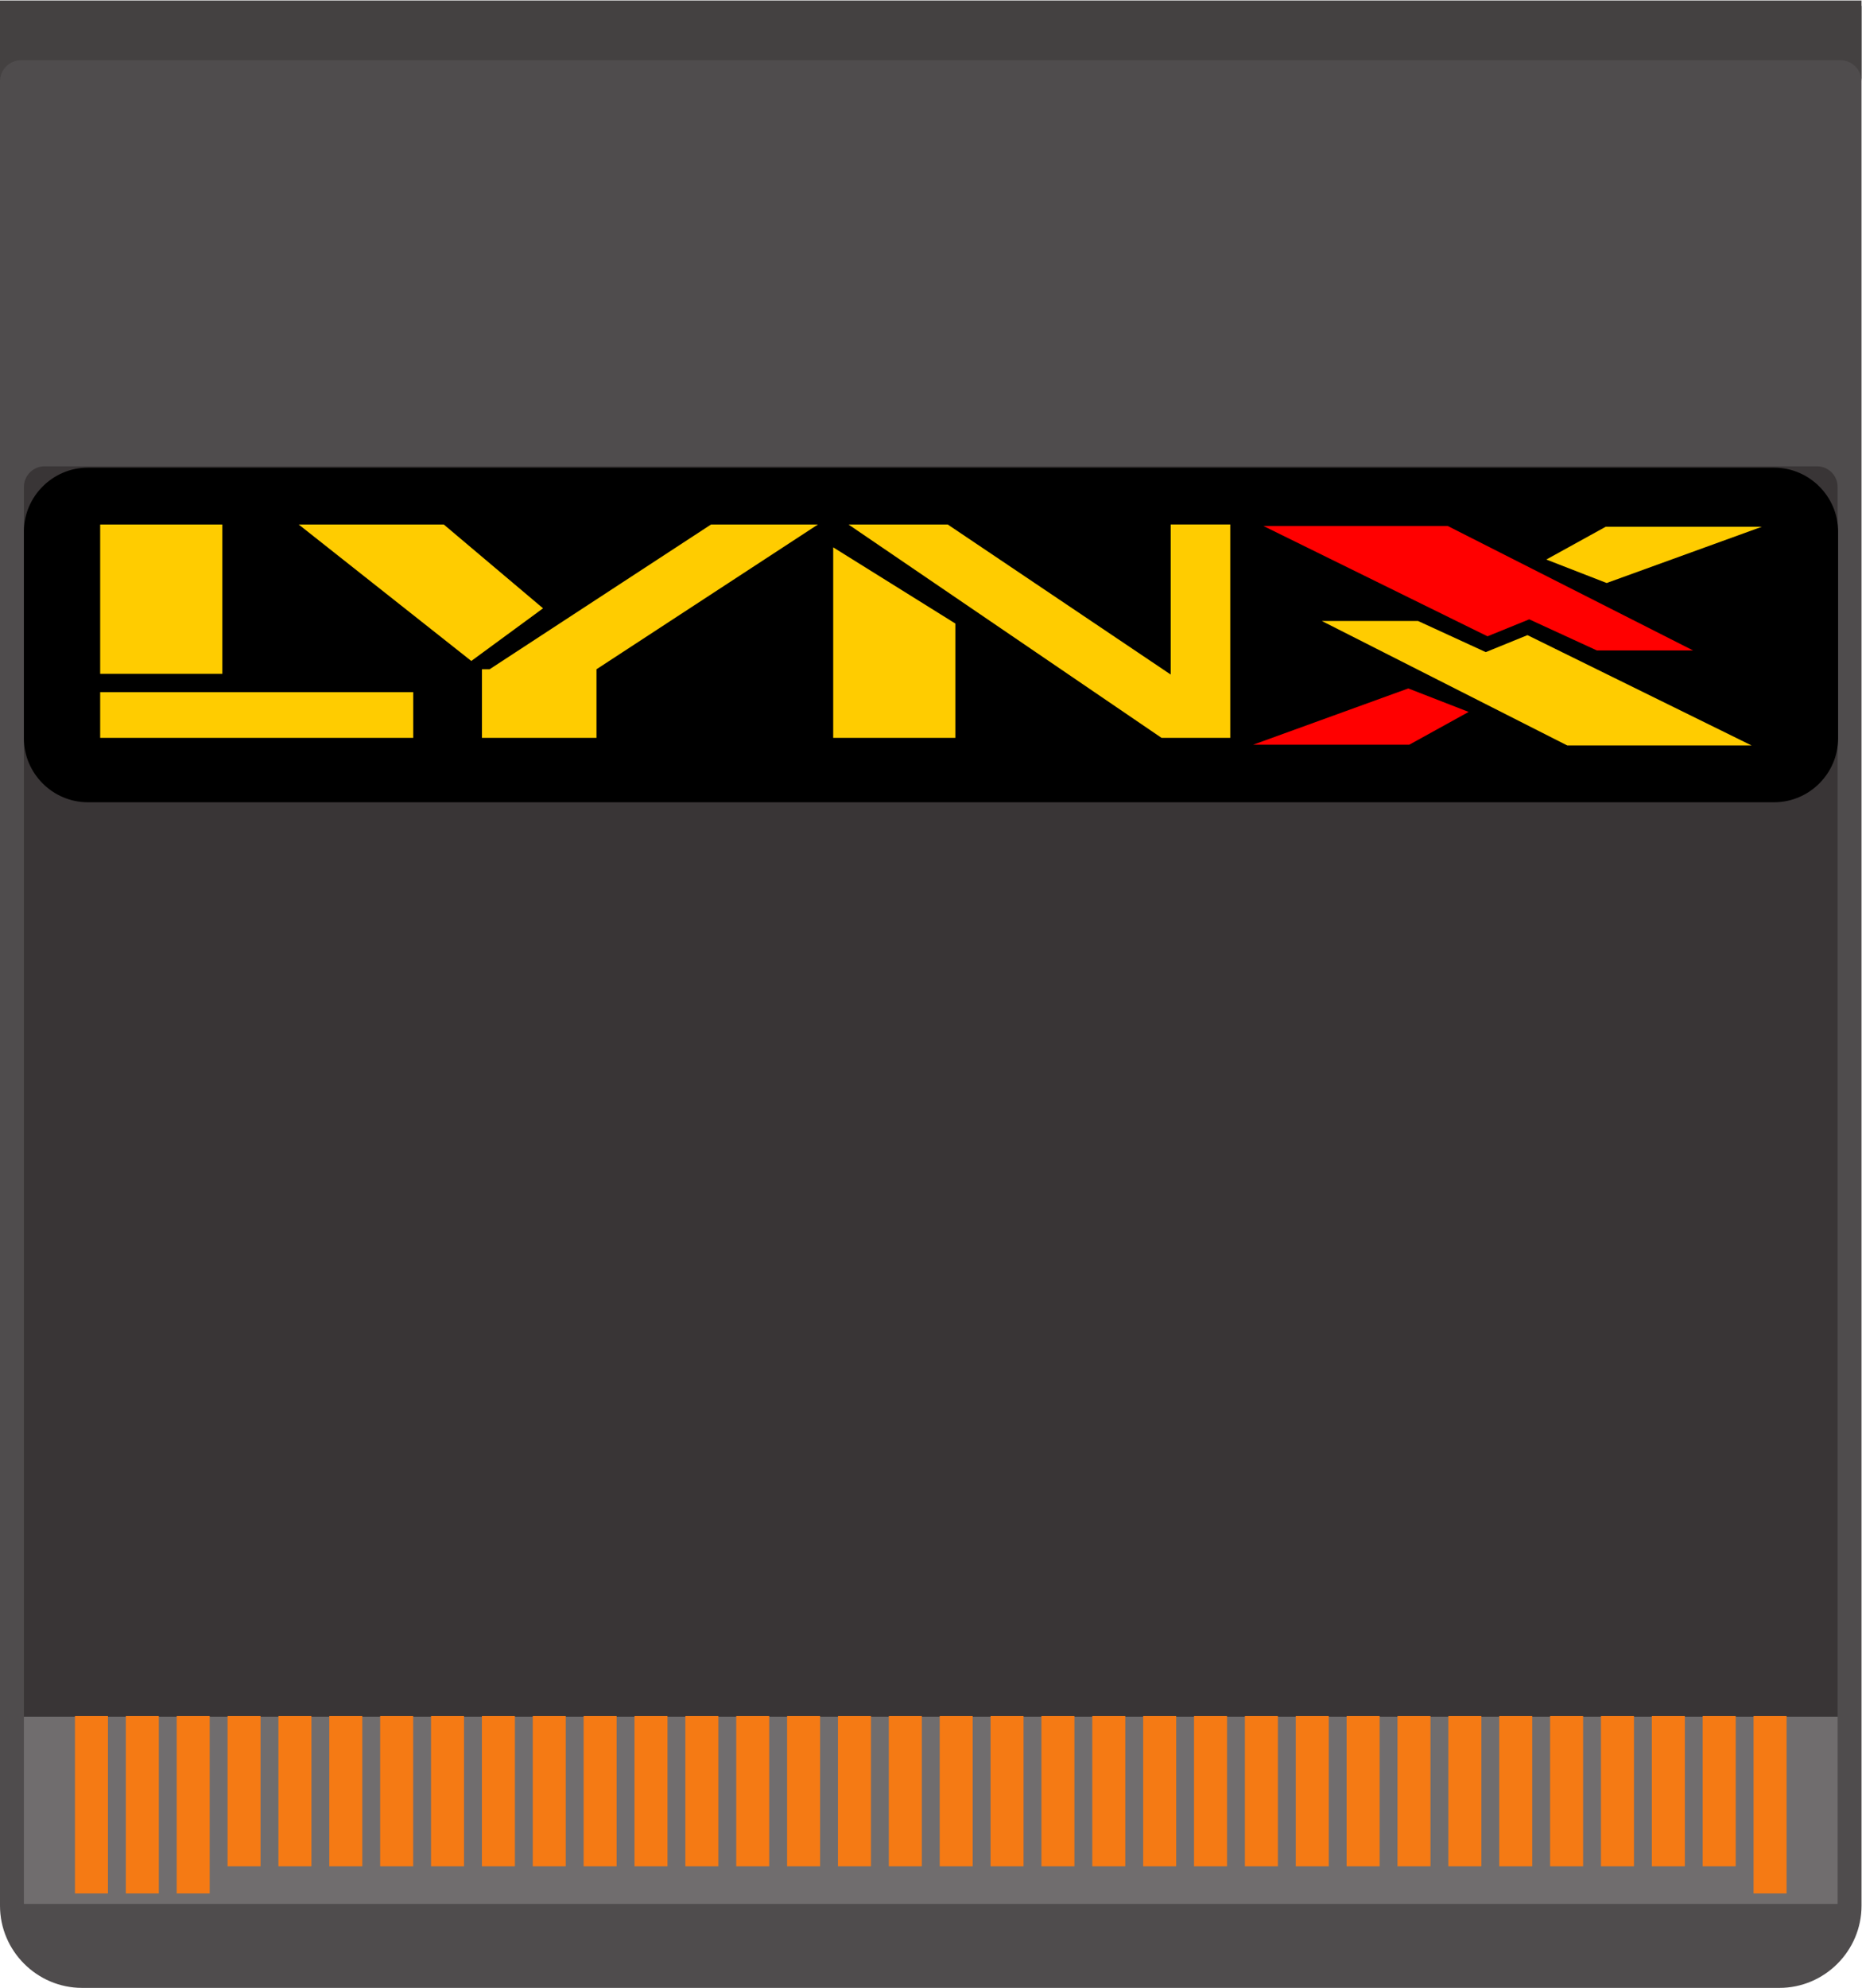 <svg height="200" width="187.416" xmlns="http://www.w3.org/2000/svg" xmlns:xlink="http://www.w3.org/1999/xlink"><clipPath id="a"><path d="m0 178.208h166.995v-178.208h-166.995z"/></clipPath><g clip-path="url(#a)" transform="matrix(1.122 0 0 -1.122 0 200)"><path d="m166.995 177.717v-170.348c0-4.053-3.316-7.369-7.369-7.369h-152.257c-4.053 0-7.369 3.316-7.369 7.369v170.348z" fill="#4f4c4d"/><path d="m164.85 24.318v110.277c0 1.013-.828 1.842-1.842 1.842h-159.021c-1.013 0-1.842-.829-1.842-1.842v-110.277z" fill="#393536"/><path d="m0 164.927v6.035c0 1.04.851 1.891 1.891 1.891h163.213c1.041 0 1.89-.851 1.89-1.891v-6.035 13.282h-166.994z" fill="#444141"/><path d="m2.145 7.532h162.705v16.786h-162.705z" fill="#706d6e"/><path d="m9.685 8.469h-2.96v15.911h2.96zm4.563 0h-2.96v15.911h2.96zm4.563 0h-2.96v15.911h2.96zm4.563 2.432h-2.96v13.479h2.96zm4.563 0h-2.96v13.479h2.96zm4.564 0h-2.961v13.479h2.961zm4.563 0h-2.96v13.479h2.96zm4.563 0h-2.96v13.479h2.96zm4.563 0h-2.96v13.479h2.96zm4.564 0h-2.961v13.479h2.961zm4.562 0h-2.96v13.479h2.96zm4.564 0h-2.96v13.479h2.96zm4.563 0h-2.961v13.479h2.961zm4.563 0h-2.96v13.479h2.96zm4.563 0h-2.96v13.479h2.96zm4.564 0h-2.961v13.479h2.961zm4.562 0h-2.96v13.479h2.96zm4.564 0h-2.96v13.479h2.96zm4.563 0h-2.96v13.479h2.96zm4.563 0h-2.96v13.479h2.96zm4.563 0h-2.96v13.479h2.96zm4.564 0h-2.96v13.479h2.96zm4.563 0h-2.961v13.479h2.961zm4.563 0h-2.96v13.479h2.96zm4.563 0h-2.96v13.479h2.96zm4.564 0h-2.96v13.479h2.96zm4.563 0h-2.961v13.479h2.961zm4.563 0h-2.96v13.479h2.96zm4.563 0h-2.96v13.479h2.96zm4.564 0h-2.961v13.479h2.961zm4.562 0h-2.96v13.479h2.96zm4.564 0h-2.96v13.479h2.96zm4.563 0h-2.961v13.479h2.961zm4.563-2.432h-2.96v15.911h2.96z" fill="#f57a14"/></g><path d="m185.011 74.272c0 3.543-2.899 6.442-6.442 6.442h-169.723c-3.543 0-6.442-2.899-6.442-6.442v-20.779c0-3.543 2.899-6.442 6.442-6.442h169.723c3.543 0 6.442 2.899 6.442 6.442z"/><path d="m141.748 69.262-15.616 5.663h15.716l5.976-3.299m22.593-6.184h-9.686l-6.81-3.131-4.199 1.708-22.556-11.1h18.552" fill="#f00"/><path d="m161.715 58.657 15.618-5.66h-15.715l-5.976 3.297m-22.593 6.184h9.686l6.811 3.131 4.199-1.709 22.556 11.1h-18.551m-147.667-22.231h12.296v15.026h-12.296zm0 16.865h31.509v4.6h-31.509zm19.981-16.865h14.604l9.991 8.432-7.221 5.298m1.072 7.736h11.528v-6.901l22.289-14.565h-10.76l-22.287 14.565h-.77m35.354-12.266 12.296 7.666v11.501h-12.296m33.047 0h6.917v-21.468h-5.995v15.097l-22.441-15.095h-9.992" fill="#fc0"/></svg>